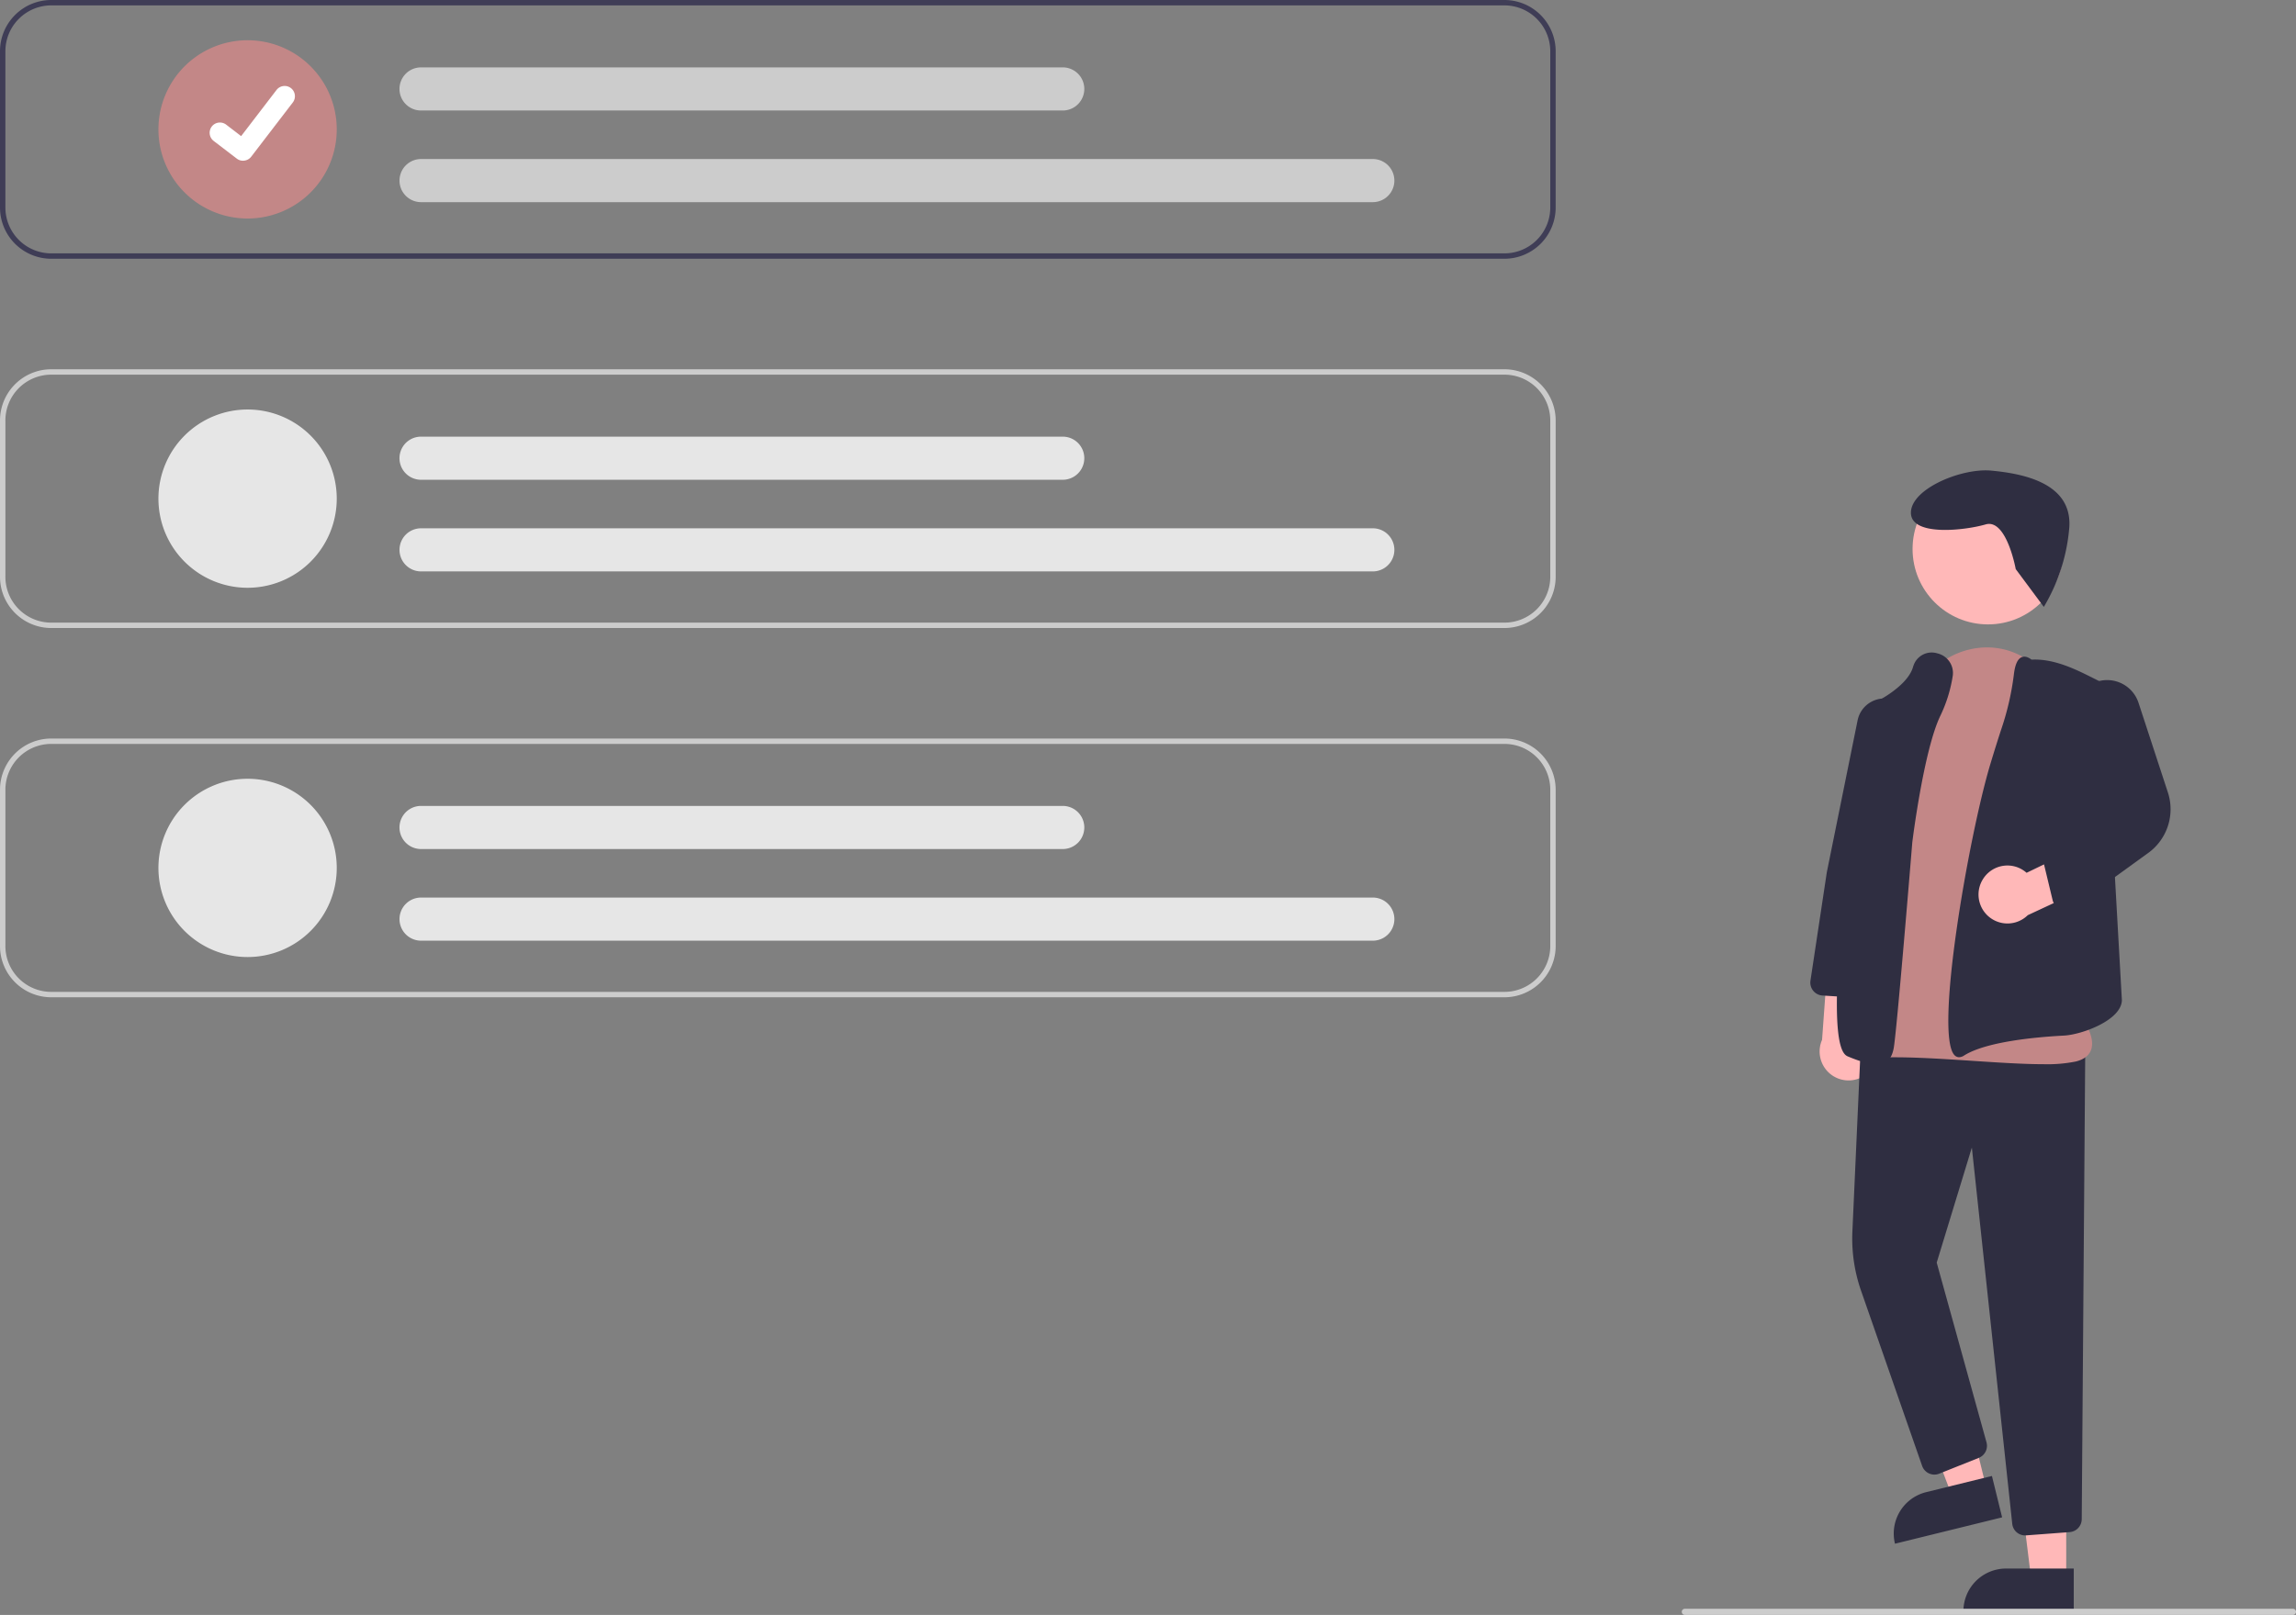 <svg xmlns="http://www.w3.org/2000/svg" width="747.62" height="526" viewBox="0 0 747.62 526" xmlns:xlink="http://www.w3.org/1999/xlink">
  <rect x="0" y="0" width="747.62" height="526" fill="#808080" stroke="none"/>
  <g id="Group_33" data-name="Group 33" transform="translate(-227 -187)">
    <path id="Path_498-170" data-name="Path 498" d="M835.627,535.188a9.377,9.377,0,0,0-3.1-14.04l1.853-21.348-12.7-4.29-2.194,30.184a9.428,9.428,0,0,0,16.138,9.495Z" transform="translate(0.81)" fill="#ffb8b8"/>
    <path id="Path_499-171" data-name="Path 499" d="M672.8,514.162H661.373l-5.437-44.1h16.873Z" transform="translate(227 187)" fill="#ffb8b8"/>
    <path id="Path_500-172" data-name="Path 500" d="M653.207,510.894h22.048v13.882h-35.93a13.882,13.882,0,0,1,13.882-13.882Z" transform="translate(227 187)" fill="#2f2e41"/>
    <path id="Path_501-173" data-name="Path 501" d="M646.855,484.9l-11.1,2.728-15.806-41.523,16.385-4.027Z" transform="translate(227 187)" fill="#ffb8b8"/>
    <path id="Path_502-174" data-name="Path 502" d="M854.772,672.232H876.82v13.882H840.89a13.882,13.882,0,0,1,13.882-13.882Z" transform="matrix(0.971, -0.239, 0.239, 0.971, -136.446, 224.563)" fill="#2f2e41"/>
    <path id="Path_503-175" data-name="Path 503" d="M885.615,687.1a4.21,4.21,0,0,1-4.2-3.779L868.263,560.771l-11.447,37.476,16.213,58.533a4.225,4.225,0,0,1-2.505,5.056l-12.89,5.156a4.23,4.23,0,0,1-5.565-2.536L832.2,607.448a51.611,51.611,0,0,1-2.835-19.395l2.773-61.523,73.043,3.093-1.14,152.215a4.254,4.254,0,0,1-3.912,4.186l-14.185,1.069Q885.778,687.1,885.615,687.1Z" transform="translate(0.81)" fill="#2f2e41"/>
    <circle id="Ellipse_83" data-name="Ellipse 83" cx="24.561" cy="24.561" r="24.561" transform="translate(849.767 341.252)" fill="#ffb8b8"/>
    <path id="Path_504-176" data-name="Path 504" d="M891.58,533.625c-6.468,0-14.5-.529-22.817-1.076-11.36-.748-23.106-1.521-31.875-1.013a6.966,6.966,0,0,1-6.232-2.714c-9.039-11.574,4.9-56.708,5.5-58.623L847.5,419.731l.488.11-.488-.11c2.5-11.1,10.471-19.288,20.813-21.368,9.68-1.944,19.043,1.931,25.048,10.375q.478.672.955,1.379c19.552,28.957,8.493,100.9,7.752,105.539,1.033,1.237,6.618,8.232,5.083,13.091-.625,1.977-2.321,3.324-5.042,4a47.006,47.006,0,0,1-10.532.875Z" transform="translate(0.81)" fill="#c38787"/>
    <path id="Path_505-177" data-name="Path 505" d="M837.284,533.647c-2.225,0-5.226-.821-9.272-2.5-1.739-.724-7.031-2.925-.606-59.072,3.156-27.58,7.677-54.968,7.722-55.241l.043-.264.244-.11c.116-.053,11.662-5.345,13.67-12.146q.1-.353.234-.685a6.244,6.244,0,0,1,7.754-3.808,6.561,6.561,0,0,1,4.942,7.488,46.021,46.021,0,0,1-3.991,12.792c-5.433,11.21-9.114,40.928-9.15,41.227-.208,2.538-5.138,62.672-6.088,67.235-.332,1.594-.942,3.544-2.733,4.49a5.842,5.842,0,0,1-2.767.6Z" transform="translate(0.81)" fill="#2f2e41"/>
    <path id="Path_506-178" data-name="Path 506" d="M864.115,531.343a2.018,2.018,0,0,1-1.239-.425c-7.226-5.491,4.468-72.051,11.4-95.016,1.389-4.6,2.625-8.537,3.676-11.706h0a89.255,89.255,0,0,0,3.989-17.506c.382-3.226,1.211-5.068,2.537-5.633.921-.393,2-.126,3.22.793,6.407-.316,12.632,2.3,18.4,5.181l5.192,2.59,5.826,103.149c-.165,6.583-13.141,11.23-18.8,11.527-9.089.477-25.41,1.957-32.6,6.509a3.005,3.005,0,0,1-1.6.536Z" transform="translate(0.81)" fill="#2f2e41"/>
    <path id="Path_507-179" data-name="Path 507" d="M831.659,511.989c-.086,0-.172,0-.259-.008l-11.768-.724a4.229,4.229,0,0,1-3.923-4.853l5.325-35.279,10.024-49.5a8.879,8.879,0,0,1,11.362-6.709h0a8.928,8.928,0,0,1,6.108,9.879l-7.964,49.6-4.715,33.947a4.251,4.251,0,0,1-4.191,3.647Z" transform="translate(0.81)" fill="#2f2e41"/>
    <path id="Path_508-180" data-name="Path 508" d="M871.86,473.374a9.377,9.377,0,0,1,14.225-2.093l19.295-9.32,8.524,10.344-27.433,12.779a9.428,9.428,0,0,1-14.611-11.71Z" transform="translate(0.81)" fill="#ffb8b8"/>
    <path id="Path_509-181" data-name="Path 509" d="M898.664,483.383a4.232,4.232,0,0,1-4.114-3.241l-2.8-11.65a4.211,4.211,0,0,1,1.94-4.619l16.9-10.116-8.64-31.634a10.753,10.753,0,0,1,20.593-6.181l9.539,29.125a17.576,17.576,0,0,1-6.421,19.773L901.141,482.58A4.224,4.224,0,0,1,898.664,483.383Z" transform="translate(0.81)" fill="#2f2e41"/>
    <path id="Path_511-182" data-name="Path 511" d="M716.064,187H242.87a16.7,16.7,0,0,0-16.68,16.68V254.6a16.7,16.7,0,0,0,16.68,16.68H716.064a16.7,16.7,0,0,0,16.68-16.68V203.68A16.7,16.7,0,0,0,716.064,187Zm14.924,67.6a14.946,14.946,0,0,1-14.924,14.924H242.87A14.946,14.946,0,0,1,227.946,254.6V203.68a14.946,14.946,0,0,1,14.924-14.924H716.064a14.946,14.946,0,0,1,14.924,14.924Z" transform="translate(0.81)" fill="#3f3d56"/>
    <path id="Path_512-183" data-name="Path 512" d="M716.064,391.553H242.87a16.7,16.7,0,0,1-16.68-16.68V323.954a16.7,16.7,0,0,1,16.68-16.68H716.064a16.7,16.7,0,0,1,16.68,16.68v50.919a16.7,16.7,0,0,1-16.68,16.68ZM242.87,309.03a14.941,14.941,0,0,0-14.924,14.924v50.919A14.941,14.941,0,0,0,242.87,389.8H716.064a14.941,14.941,0,0,0,14.925-14.924V323.954a14.941,14.941,0,0,0-14.924-14.924Z" transform="translate(0.81)" fill="#ccc"/>
    <path id="Path_513-184" data-name="Path 513" d="M716.064,511.827H242.87a16.7,16.7,0,0,1-16.68-16.68V444.228a16.7,16.7,0,0,1,16.68-16.68H716.064a16.7,16.7,0,0,1,16.68,16.68v50.919a16.7,16.7,0,0,1-16.68,16.68ZM242.87,429.3a14.941,14.941,0,0,0-14.924,14.924v50.919a14.941,14.941,0,0,0,14.924,14.925H716.064a14.941,14.941,0,0,0,14.925-14.924V444.228A14.941,14.941,0,0,0,716.064,429.3Z" transform="translate(0.81)" fill="#ccc"/>
    <path id="Path_514-185" data-name="Path 514" d="M306.809,258.172a29.032,29.032,0,1,1,29.032-29.032,29.032,29.032,0,0,1-29.032,29.032Z" transform="translate(0.81)" fill="#c38787"/>
    <path id="Path_515-186" data-name="Path 515" d="M673.2,252.843h-309.9a7.023,7.023,0,0,1,0-14.047H673.2a7.023,7.023,0,0,1,0,14.047Z" transform="translate(0.81)" fill="#ccc"/>
    <path id="Path_516-187" data-name="Path 516" d="M572.235,222.994H363.293a7.023,7.023,0,1,1,0-14.047H572.235a7.023,7.023,0,0,1,0,14.047Z" transform="translate(0.81)" fill="#ccc"/>
    <path id="Path_517-188" data-name="Path 517" d="M306.809,378.445a29.032,29.032,0,1,1,29.032-29.032,29.032,29.032,0,0,1-29.032,29.032Z" transform="translate(0.81)" fill="#e6e6e6"/>
    <path id="Path_518-189" data-name="Path 518" d="M673.2,373.117h-309.9a7.023,7.023,0,1,1,0-14.047H673.2a7.023,7.023,0,0,1,0,14.047Z" transform="translate(0.81)" fill="#e6e6e6"/>
    <path id="Path_519-190" data-name="Path 519" d="M572.235,343.268H363.293a7.023,7.023,0,1,1,0-14.047H572.235a7.023,7.023,0,0,1,0,14.047Z" transform="translate(0.81)" fill="#e6e6e6"/>
    <path id="Path_520-191" data-name="Path 520" d="M306.809,498.719a29.032,29.032,0,1,1,29.032-29.032,29.032,29.032,0,0,1-29.032,29.032Z" transform="translate(0.81)" fill="#e6e6e6"/>
    <path id="Path_521-192" data-name="Path 521" d="M673.2,493.391h-309.9a7.023,7.023,0,1,1,0-14.047H673.2a7.023,7.023,0,1,1,0,14.047Z" transform="translate(0.81)" fill="#e6e6e6"/>
    <path id="Path_522-193" data-name="Path 522" d="M572.235,463.542H363.293a7.023,7.023,0,1,1,0-14.047H572.235a7.023,7.023,0,0,1,0,14.047Z" transform="translate(0.81)" fill="#e6e6e6"/>
    <path id="Path_395-194" data-name="Path 395" d="M305.327,239.352a3.321,3.321,0,0,1-2-.664l-.036-.027-7.525-5.756a3.344,3.344,0,1,1,4.069-5.308l4.874,3.738,11.517-15.026a3.343,3.343,0,0,1,4.686-.619h0l-.071.1.073-.1a3.347,3.347,0,0,1,.618,4.687l-13.547,17.666a3.345,3.345,0,0,1-2.66,1.3Z" transform="translate(0.81)" fill="#fff"/>
    <path id="Path_523-195" data-name="Path 523" d="M972.81,713h-198a1,1,0,0,1,0-2h198a1,1,0,0,1,0,2Z" transform="translate(0.81)" fill="#ccc"/>
    <path id="Path_561-196" data-name="Path 561" d="M782.606,412.94s-9.448-13.874-14.855-9.306-20.567,13.529-23.761,6.436,9.082-20.086,18.347-23.193,25.534-7.235,30.637,6.463a59.9,59.9,0,0,1,2.994,27.124Z" transform="matrix(0.914, 0.407, -0.407, 0.914, 336.122, -323.588)" fill="#2f2e41"/>
  </g>
</svg>
